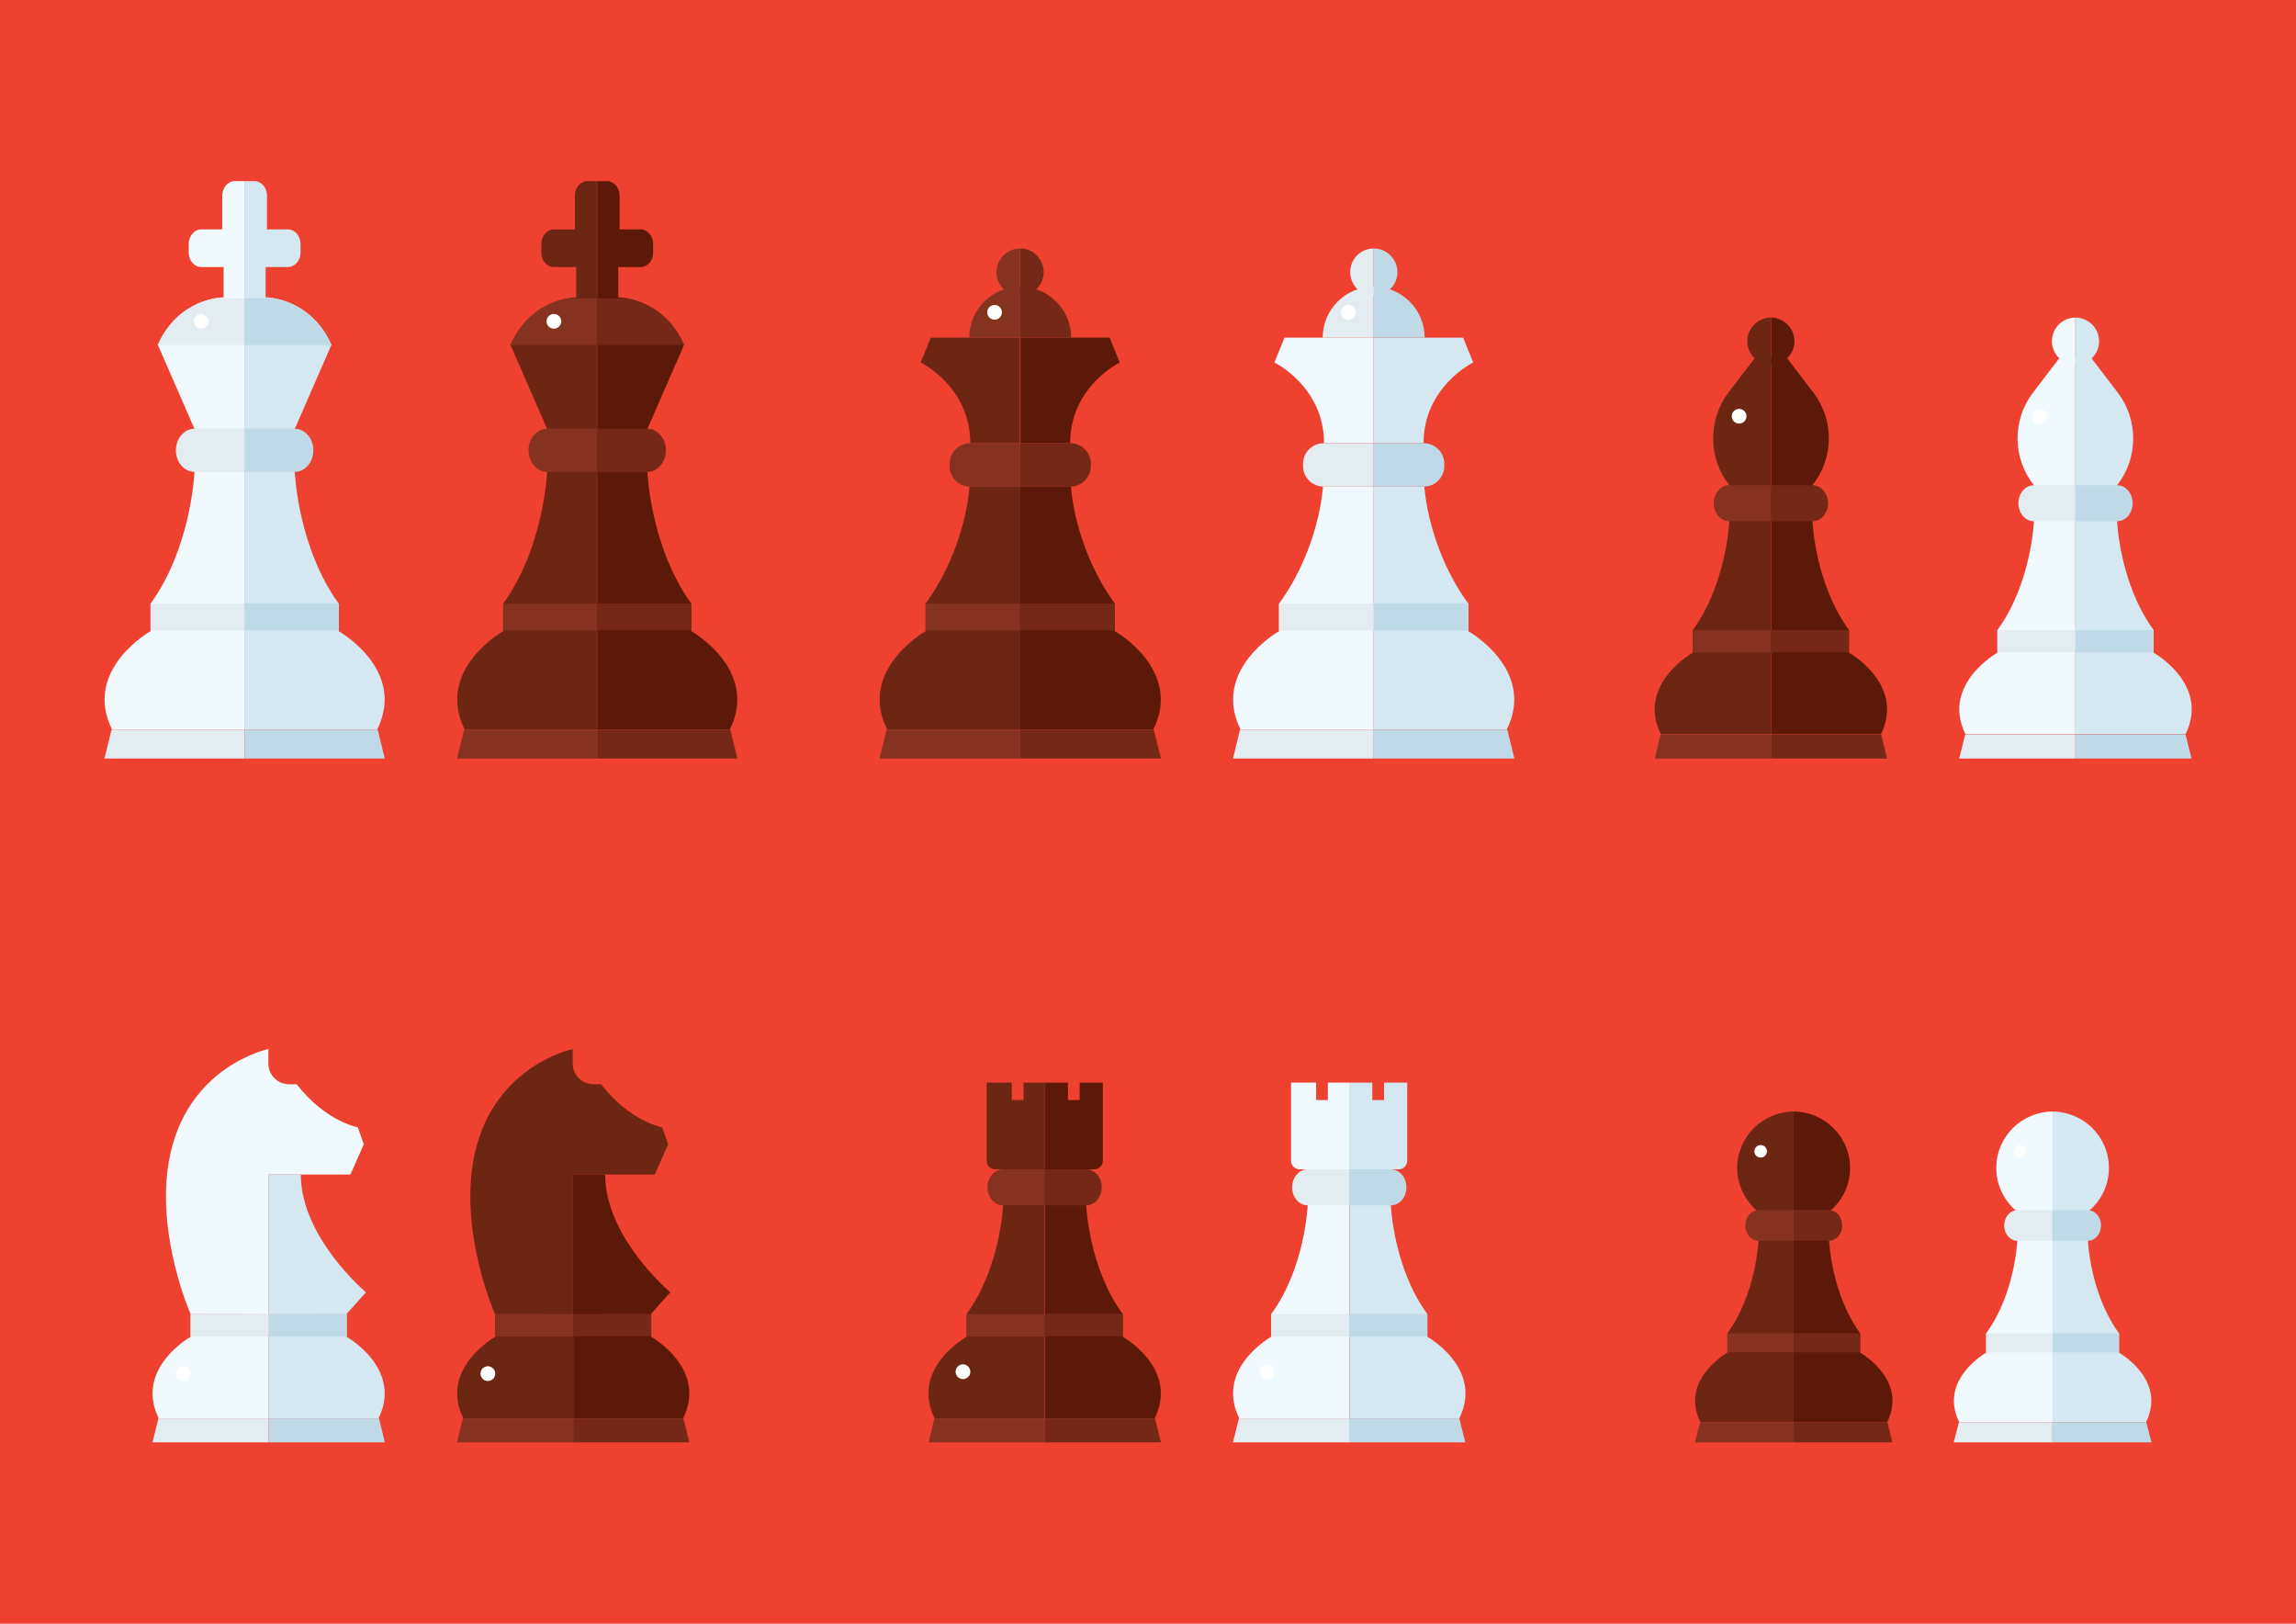 <?xml version="1.0" encoding="utf-8"?>
<!-- Generator: Adobe Illustrator 19.2.1, SVG Export Plug-In . SVG Version: 6.00 Build 0)  -->
<svg version="1.1" id="Layer_1" xmlns="http://www.w3.org/2000/svg" xmlns:xlink="http://www.w3.org/1999/xlink" x="0px" y="0px"
	 width="841.9px" height="595.3px" viewBox="0 0 841.9 595.3" enable-background="new 0 0 841.9 595.3" xml:space="preserve">
<g>
	<rect fill="#EF4130" width="841.9" height="595.3"/>
	<g>
		<g>
			<g>
				<g>
					<path fill="#6C2611" d="M219,66.4h-3.6c-2.5,0-4.6,2.4-4.6,5.3v12.4h-7.7c-2.5,0-4.6,2.4-4.6,5.3v3.2c0,2.9,2,5.3,4.6,5.3h8.2
						V109c0,0-16.4,0-24.1,17.5l13.4,30.7v15.9c0,0-1.1,27.5-16.1,48.2v10.1c0,0-25,14.1-14.1,36.1H219V66.4z"/>
					<path fill="#85321E" d="M209.3,109.2c-4.6,0.6-16.1,3.5-22.2,17.3H219v-17.1h-7.7L209.3,109.2z"/>
					<path fill="#85321E" d="M200.6,157.2L200.6,157.2c-3.8,0-6.8,3.6-6.8,7.9c0,4.4,3.1,7.9,6.8,7.9l0,0H219v-15.9H200.6z"/>
					<rect x="184.5" y="221.3" fill="#85321E" width="34.5" height="9.9"/>
					<polygon fill="#85321E" points="167.6,278.1 219,278.1 219,267.5 170.2,267.5 					"/>
				</g>
				<g>
					<path fill="#5D1907" d="M219,66.4h3.6c2.5,0,4.6,2.4,4.6,5.3v12.4h7.7c2.5,0,4.6,2.4,4.6,5.3v3.2c0,2.9-2,5.3-4.6,5.3h-8.2V109
						c0,0,16.4,0,24.1,17.5l-13.4,30.7v15.9c0,0,1.1,27.5,16.1,48.2v10.1c0,0,25,14.1,14.1,36.1H219V66.4z"/>
					<path fill="#762817" d="M228.7,109.2c4.6,0.6,16.1,3.5,22.2,17.3H219v-17.1h7.7L228.7,109.2z"/>
					<path fill="#762817" d="M237.4,157.2L237.4,157.2c3.8,0,6.8,3.6,6.8,7.9c0,4.4-3.1,7.9-6.8,7.9l0,0H219v-15.9H237.4z"/>
					
						<rect x="219" y="221.3" transform="matrix(-1 -5.218815e-011 5.218815e-011 -1 472.53 452.397)" fill="#762817" width="34.5" height="9.9"/>
					<polygon fill="#762817" points="270.4,278.1 219,278.1 219,267.5 267.8,267.5 					"/>
				</g>
				<circle fill="#FFFFFF" cx="203.1" cy="117.8" r="2.7"/>
			</g>
			<g>
				<g>
					<path fill="#EFF9FE" d="M89.7,66.4h-3.6c-2.5,0-4.6,2.4-4.6,5.3v12.4h-7.7c-2.5,0-4.6,2.4-4.6,5.3v3.2c0,2.9,2,5.3,4.6,5.3H82
						V109c0,0-16.4,0-24.1,17.5l13.4,30.7v15.9c0,0-1.1,27.5-16.1,48.2v10.1c0,0-25,14.1-14.1,36.1h48.7V66.4z"/>
					<path fill="#E2ECF1" d="M80,109.2c-4.6,0.6-16.1,3.5-22.2,17.3h31.8v-17.1H82L80,109.2z"/>
					<path fill="#E2ECF1" d="M71.3,157.2L71.3,157.2c-3.8,0-6.8,3.6-6.8,7.9c0,4.4,3.1,7.9,6.8,7.9l0,0h18.4v-15.9H71.3z"/>
					<rect x="55.2" y="221.3" fill="#E2ECF1" width="34.5" height="9.9"/>
					<polygon fill="#E2ECF1" points="38.3,278.1 89.7,278.1 89.7,267.5 40.9,267.5 					"/>
				</g>
				<g>
					<path fill="#D5E7F0" d="M89.7,66.4h3.6c2.5,0,4.6,2.4,4.6,5.3v12.4h7.7c2.5,0,4.6,2.4,4.6,5.3v3.2c0,2.9-2,5.3-4.6,5.3h-8.2
						V109c0,0,16.4,0,24.1,17.5l-13.4,30.7v15.9c0,0,1.1,27.5,16.1,48.2v10.1c0,0,25,14.1,14.1,36.1H89.7V66.4z"/>
					<path fill="#C0D9E6" d="M99.4,109.2c4.6,0.6,16.1,3.5,22.2,17.3H89.7v-17.1h7.7L99.4,109.2z"/>
					<path fill="#C0D9E6" d="M108.1,157.2L108.1,157.2c3.8,0,6.8,3.6,6.8,7.9c0,4.4-3.1,7.9-6.8,7.9l0,0H89.7v-15.9H108.1z"/>
					
						<rect x="89.7" y="221.3" transform="matrix(-1 -5.218815e-011 5.218815e-011 -1 213.949 452.397)" fill="#C0D9E6" width="34.5" height="9.9"/>
					<polygon fill="#C0D9E6" points="141.1,278.1 89.7,278.1 89.7,267.5 138.5,267.5 					"/>
				</g>
				<circle fill="#FFFFFF" cx="73.8" cy="117.8" r="2.7"/>
			</g>
		</g>
		<g>
			<g>
				<g>
					<path fill="#6C2611" d="M374.1,123.8h-32.8l-3.7,9.1c0,0,18.2,8.8,18.2,29.6h18.2V123.8z"/>
					<path fill="#85321E" d="M355.7,178.4h18.4v-15.9h-18.4c-4.1,0-7.5,3.4-7.5,7.5v0.9C348.2,175,351.6,178.4,355.7,178.4z"/>
					<path fill="#6C2611" d="M355.5,178.4c0,0-1.1,22.2-16.1,42.9v10.1c0,0-25,14.1-14.1,36.1h48.8v-89.1H355.5z"/>
					<rect x="339.4" y="221.3" fill="#85321E" width="34.7" height="9.9"/>
					<polygon fill="#85321E" points="322.5,278.1 374.1,278.1 374.1,267.5 325.1,267.5 					"/>
					<path fill="#85321E" d="M374.1,105.1c-10.3,0-18.7,8.4-18.7,18.7h18.7V105.1z"/>
				</g>
				<g>
					<path fill="#5D1907" d="M374.1,123.8h32.8l3.7,9.1c0,0-18.2,8.8-18.2,29.6h-18.2V123.8z"/>
					<path fill="#762817" d="M392.5,178.4h-18.4v-15.9h18.4c4.1,0,7.5,3.4,7.5,7.5v0.9C400,175,396.6,178.4,392.5,178.4z"/>
					<path fill="#5D1907" d="M392.7,178.4c0,0,1.1,22.2,16.1,42.9v10.1c0,0,25,14.1,14.1,36.1h-48.8v-89.1H392.7z"/>
					
						<rect x="374.1" y="221.3" transform="matrix(-1 -4.463908e-011 4.463908e-011 -1 782.869 452.397)" fill="#762817" width="34.7" height="9.9"/>
					<polygon fill="#762817" points="425.7,278.1 374.1,278.1 374.1,267.5 423.1,267.5 					"/>
					<path fill="#762817" d="M374.1,105.1c10.3,0,18.7,8.4,18.7,18.7h-18.7V105.1z"/>
				</g>
				<circle fill="#FFFFFF" cx="364.7" cy="114.5" r="2.7"/>
				<g>
					<path fill="#85321E" d="M365.4,99.8c0,4.8,3.9,8.6,8.6,8.6V91.1C369.3,91.1,365.4,95,365.4,99.8z"/>
					<path fill="#762817" d="M382.7,99.8c0,4.8-3.9,8.6-8.6,8.6V91.1C378.9,91.1,382.7,95,382.7,99.8z"/>
				</g>
			</g>
			<g>
				<g>
					<path fill="#EFF9FE" d="M503.7,123.8H471l-3.7,9.1c0,0,18.2,8.8,18.2,29.6h18.2V123.8z"/>
					<path fill="#E2ECF1" d="M485.3,178.4h18.4v-15.9h-18.4c-4.1,0-7.5,3.4-7.5,7.5v0.9C477.8,175,481.2,178.4,485.3,178.4z"/>
					<path fill="#EFF9FE" d="M485.1,178.4c0,0-1.1,22.2-16.1,42.9v10.1c0,0-25,14.1-14.1,36.1h48.8v-89.1H485.1z"/>
					<rect x="469" y="221.3" fill="#E2ECF1" width="34.7" height="9.9"/>
					<polygon fill="#E2ECF1" points="452.1,278.1 503.7,278.1 503.7,267.5 454.7,267.5 					"/>
					<path fill="#E2ECF1" d="M503.7,105.1c-10.3,0-18.7,8.4-18.7,18.7h18.7V105.1z"/>
				</g>
				<g>
					<path fill="#D5E7F0" d="M503.7,123.8h32.8l3.7,9.1c0,0-18.2,8.8-18.2,29.6h-18.2V123.8z"/>
					<path fill="#C0D9E6" d="M522.1,178.4h-18.4v-15.9h18.4c4.1,0,7.5,3.4,7.5,7.5v0.9C529.6,175,526.2,178.4,522.1,178.4z"/>
					<path fill="#D5E7F0" d="M522.3,178.4c0,0,1.1,22.2,16.1,42.9v10.1c0,0,25,14.1,14.1,36.1h-48.8v-89.1H522.3z"/>
					
						<rect x="503.7" y="221.3" transform="matrix(-1 -4.463908e-011 4.463908e-011 -1 1042.159 452.397)" fill="#C0D9E6" width="34.7" height="9.9"/>
					<polygon fill="#C0D9E6" points="555.3,278.1 503.7,278.1 503.7,267.5 552.7,267.5 					"/>
					<path fill="#C0D9E6" d="M503.7,105.1c10.3,0,18.7,8.4,18.7,18.7h-18.7V105.1z"/>
				</g>
				<circle fill="#FFFFFF" cx="494.4" cy="114.5" r="2.7"/>
				<g>
					<path fill="#E2ECF1" d="M495.1,99.8c0,4.8,3.9,8.6,8.6,8.6V91.1C498.9,91.1,495.1,95,495.1,99.8z"/>
					<path fill="#C0D9E6" d="M512.4,99.8c0,4.8-3.9,8.6-8.6,8.6V91.1C508.5,91.1,512.4,95,512.4,99.8z"/>
				</g>
			</g>
		</g>
		<g>
			<g>
				<g>
					<g>
						<g>
							<path fill="#6C2611" d="M640.7,125.1c0,4.8,3.9,8.6,8.6,8.6v-17.3C644.6,116.5,640.7,120.3,640.7,125.1z"/>
						</g>
						<path fill="#6C2611" d="M634.1,177.9L634.1,177.9v13.2c0,0-0.9,22.8-13.4,39.9v8.3c0,0-20.7,11.6-11.7,29.9h40.3V131.2h-5.8
							l-9.7,12.7C626.2,153.9,626.3,168,634.1,177.9z"/>
						<path fill="#85321E" d="M634.1,177.9L634.1,177.9c-3.1,0-5.7,2.9-5.7,6.6c0,3.6,2.5,6.6,5.7,6.6l0,0h15.2v-13.2H634.1z"/>
						<rect x="620.8" y="231" fill="#85321E" width="28.6" height="8.2"/>
						<polygon fill="#85321E" points="606.8,278.1 649.4,278.1 649.4,269.3 608.9,269.3 						"/>
					</g>
					<g>
						<g>
							<g>
								<g>
									<path fill="#5D1907" d="M658,125.1c0,4.8-3.9,8.6-8.6,8.6v-17.3C654.1,116.5,658,120.3,658,125.1z"/>
								</g>
							</g>
						</g>
						<path fill="#5D1907" d="M664.6,177.9L664.6,177.9v13.2c0,0,0.9,22.8,13.4,39.9v8.3c0,0,20.7,11.6,11.7,29.9h-40.3V131.2h5.8
							l9.7,12.7C672.6,153.9,672.5,168,664.6,177.9z"/>
						<path fill="#762817" d="M664.6,177.9L664.6,177.9c3.1,0,5.7,2.9,5.7,6.6c0,3.6-2.5,6.6-5.7,6.6l0,0h-15.2v-13.2H664.6z"/>
						
							<rect x="649.4" y="231" transform="matrix(-1 -4.488200e-011 4.488200e-011 -1 1327.341 470.204)" fill="#762817" width="28.6" height="8.2"/>
						<polygon fill="#762817" points="692,278.1 649.4,278.1 649.4,269.3 689.8,269.3 						"/>
					</g>
				</g>
				<circle fill="#FFFFFF" cx="637.7" cy="152.6" r="2.7"/>
			</g>
			<g>
				<g>
					<g>
						<g>
							<g>
								<g>
									<path fill="#EFF9FE" d="M752.4,125.1c0,4.8,3.9,8.6,8.6,8.6v-17.3C756.2,116.5,752.4,120.3,752.4,125.1z"/>
								</g>
							</g>
						</g>
						<path fill="#EFF9FE" d="M745.8,177.9L745.8,177.9v13.2c0,0-0.9,22.8-13.4,39.9v8.3c0,0-20.7,11.6-11.7,29.9H761V131.2h-5.8
							l-9.7,12.7C737.8,153.9,737.9,168,745.8,177.9z"/>
						<path fill="#E2ECF1" d="M745.8,177.9L745.8,177.9c-3.1,0-5.7,2.9-5.7,6.6c0,3.6,2.5,6.6,5.7,6.6l0,0H761v-13.2H745.8z"/>
						<rect x="732.4" y="231" fill="#E2ECF1" width="28.6" height="8.2"/>
						<polygon fill="#E2ECF1" points="718.4,278.1 761,278.1 761,269.3 720.6,269.3 						"/>
					</g>
					<g>
						<g>
							<g>
								<g>
									<path fill="#D5E7F0" d="M769.7,125.1c0,4.8-3.9,8.6-8.6,8.6v-17.3C765.8,116.5,769.7,120.3,769.7,125.1z"/>
								</g>
							</g>
						</g>
						<path fill="#D5E7F0" d="M776.3,177.9L776.3,177.9l0,13.2c0,0,0.9,22.8,13.4,39.9v8.3c0,0,20.7,11.6,11.7,29.9H761V131.2h5.8
							l9.7,12.7C784.2,153.9,784.1,168,776.3,177.9z"/>
						<path fill="#C0D9E6" d="M776.3,177.9L776.3,177.9c3.1,0,5.7,2.9,5.7,6.6c0,3.6-2.5,6.6-5.7,6.6l0,0H761v-13.2H776.3z"/>
						
							<rect x="761" y="231" transform="matrix(-1 -4.488200e-011 4.488200e-011 -1 1550.63 470.204)" fill="#C0D9E6" width="28.6" height="8.2"/>
						<polygon fill="#C0D9E6" points="803.6,278.1 761,278.1 761,269.3 801.4,269.3 						"/>
					</g>
				</g>
				<circle fill="#FFFFFF" cx="747.9" cy="152.6" r="2.7"/>
			</g>
		</g>
		<g>
			<g>
				<g>
					<g>
						<g>
							<g>
								<g>
									<g>
										<path fill="#6C2611" d="M637,428.2c0,11.4,9.3,20.7,20.7,20.7v-41.4C646.3,407.6,637,416.8,637,428.2z"/>
									</g>
								</g>
							</g>
						</g>
					</g>
					<path fill="#6C2611" d="M644.8,443.7v11.2c0,0-0.8,19.4-11.4,33.9v7.1c0,0-17.6,9.9-9.9,25.5h34.3v-77.7L644.8,443.7z"/>
					<path fill="#85321E" d="M644.8,443.7L644.8,443.7c-2.7,0-4.8,2.5-4.8,5.6c0,3.1,2.2,5.6,4.8,5.6l0,0h13v-11.2H644.8z"/>
					<rect x="633.4" y="488.8" fill="#85321E" width="24.3" height="7"/>
					<polygon fill="#85321E" points="621.5,528.8 657.7,528.8 657.7,521.4 623.4,521.4 					"/>
				</g>
				<g>
					<g>
						<g>
							<g>
								<g>
									<g>
										<path fill="#5D1907" d="M678.4,428.2c0,11.4-9.3,20.7-20.7,20.7v-41.4C669.1,407.6,678.4,416.8,678.4,428.2z"/>
									</g>
								</g>
							</g>
						</g>
					</g>
					<path fill="#5D1907" d="M670.7,443.7v11.2c0,0,0.8,19.4,11.4,33.9v7.1c0,0,17.6,9.9,9.9,25.5h-34.3v-77.7L670.7,443.7z"/>
					<path fill="#762817" d="M670.7,443.7L670.7,443.7c2.7,0,4.8,2.5,4.8,5.6c0,3.1-2.2,5.6-4.8,5.6l0,0h-13v-11.2H670.7z"/>
					
						<rect x="657.7" y="488.8" transform="matrix(-1 -4.493840e-011 4.493840e-011 -1 1339.778 984.604)" fill="#762817" width="24.3" height="7"/>
					<polygon fill="#762817" points="693.9,528.8 657.7,528.8 657.7,521.4 692.1,521.4 					"/>
				</g>
				<circle fill="#FFFFFF" cx="645.6" cy="422.1" r="2.3"/>
			</g>
			<g>
				<g>
					<g>
						<g>
							<g>
								<g>
									<g>
										<path fill="#EFF9FE" d="M732,428.2c0,11.4,9.3,20.7,20.7,20.7v-41.4C741.2,407.6,732,416.8,732,428.2z"/>
									</g>
								</g>
							</g>
						</g>
					</g>
					<path fill="#EFF9FE" d="M739.7,443.7v11.2c0,0-0.8,19.4-11.4,33.9v7.1c0,0-17.6,9.9-9.9,25.5h34.3v-77.7L739.7,443.7z"/>
					<path fill="#E2ECF1" d="M739.7,443.7L739.7,443.7c-2.7,0-4.8,2.5-4.8,5.6c0,3.1,2.2,5.6,4.8,5.6l0,0h13v-11.2H739.7z"/>
					<rect x="728.3" y="488.8" fill="#E2ECF1" width="24.3" height="7"/>
					<polygon fill="#E2ECF1" points="716.4,528.8 752.6,528.8 752.6,521.4 718.3,521.4 					"/>
				</g>
				<g>
					<g>
						<g>
							<g>
								<g>
									<g>
										<path fill="#D5E7F0" d="M773.3,428.2c0,11.4-9.3,20.7-20.7,20.7v-41.4C764.1,407.6,773.3,416.8,773.3,428.2z"/>
									</g>
								</g>
							</g>
						</g>
					</g>
					<path fill="#D5E7F0" d="M765.6,443.7v11.2c0,0,0.8,19.4,11.4,33.9v7.1c0,0,17.6,9.9,9.9,25.5h-34.3v-77.7L765.6,443.7z"/>
					<path fill="#C0D9E6" d="M765.6,443.7L765.6,443.7c2.7,0,4.8,2.5,4.8,5.6c0,3.1-2.2,5.6-4.8,5.6l0,0h-13v-11.2H765.6z"/>
					
						<rect x="752.6" y="488.8" transform="matrix(-1 -4.493840e-011 4.493840e-011 -1 1529.621 984.604)" fill="#C0D9E6" width="24.3" height="7"/>
					<polygon fill="#C0D9E6" points="788.9,528.8 752.6,528.8 752.6,521.4 787,521.4 					"/>
				</g>
				<circle fill="#FFFFFF" cx="740.5" cy="422.1" r="2.3"/>
			</g>
		</g>
		<g>
			<g>
				<path fill="#EFF9FE" d="M69.9,481.8v8.3c0,0-20.7,11.6-11.7,29.9h40.3v-38.3L69.9,481.8z"/>
				<rect x="69.9" y="481.8" fill="#E2ECF1" width="28.6" height="8.2"/>
				<polygon fill="#E2ECF1" points="55.9,528.8 98.5,528.8 98.5,520 58.1,520 				"/>
				<path fill="#D5E7F0" d="M127.1,481.8v8.3c0,0,20.7,11.6,11.7,29.9H98.5v-38.3L127.1,481.8z"/>
				
					<rect x="98.5" y="481.8" transform="matrix(-1 -4.488200e-011 4.488200e-011 -1 225.667 971.729)" fill="#C0D9E6" width="28.6" height="8.2"/>
				<polygon fill="#C0D9E6" points="141.1,528.8 98.5,528.8 98.5,520 139,520 				"/>
				<path fill="#EFF9FE" d="M131.2,413.3c0,0-11.8-2.1-22.4-15.8h-2.8c-4.2,0-7.6-3.4-7.6-7.6v-5.3c0,0-30.5,6.3-36.5,41.3
					c-4.7,27.3,8,55.9,8,55.9h28.6v-51.2h30l4.9-11.1L131.2,413.3z"/>
				<path fill="#D5E7F0" d="M127,481.8l7.2-8c0,0-23.9-20.1-23.9-43.2H98.5v51.2H127z"/>
				<circle fill="#FFFFFF" cx="67.2" cy="503.6" r="2.7"/>
			</g>
			<g>
				<path fill="#6C2611" d="M181.6,481.8v8.3c0,0-20.7,11.6-11.7,29.9h40.3v-38.3L181.6,481.8z"/>
				<rect x="181.6" y="481.8" fill="#85321E" width="28.6" height="8.2"/>
				<polygon fill="#85321E" points="167.6,528.8 210.2,528.8 210.2,520 169.7,520 				"/>
				<path fill="#5D1907" d="M238.8,481.8v8.3c0,0,20.7,11.6,11.7,29.9h-40.3v-38.3L238.8,481.8z"/>
				
					<rect x="210.2" y="481.8" transform="matrix(-1 -4.488200e-011 4.488200e-011 -1 448.957 971.729)" fill="#762817" width="28.6" height="8.2"/>
				<polygon fill="#762817" points="252.8,528.8 210.2,528.8 210.2,520 250.6,520 				"/>
				<path fill="#6C2611" d="M242.8,413.3c0,0-11.8-2.1-22.4-15.8h-2.8c-4.2,0-7.6-3.4-7.6-7.6v-5.3c0,0-30.5,6.3-36.5,41.3
					c-4.7,27.3,8,55.9,8,55.9h28.6v-51.2h30l4.9-11.1L242.8,413.3z"/>
				<path fill="#5D1907" d="M238.6,481.8l7.2-8c0,0-23.9-20.1-23.9-43.2h-11.8v51.2H238.6z"/>
				<circle fill="#FFFFFF" cx="178.9" cy="503.6" r="2.7"/>
			</g>
		</g>
		<g>
			<g>
				<g>
					<g>
						<path fill="#6C2611" d="M367.8,428.7v13.2c0,0-0.9,22.8-13.4,39.9v8.3c0,0-20.7,11.6-11.7,29.9h40.3v-91.3H367.8z"/>
					</g>
					<path fill="#85321E" d="M367.8,428.7L367.8,428.7c-3.1,0-5.7,2.9-5.7,6.6c0,3.6,2.5,6.6,5.7,6.6l0,0h15.2v-13.2H367.8z"/>
					<rect x="354.5" y="481.8" fill="#85321E" width="28.6" height="8.2"/>
					<polygon fill="#85321E" points="340.5,528.8 383.1,528.8 383.1,520 342.6,520 					"/>
					<path fill="#6C2611" d="M375.3,396.9v6.4H371v-6.4h-9.2v28.6c0,1.8,1.4,3.2,3.2,3.2h18.1v-31.8H375.3z"/>
					<g>
						<path fill="#5D1907" d="M398.3,428.7v13.2c0,0,0.9,22.8,13.4,39.9v8.3c0,0,20.7,11.6,11.7,29.9h-40.3v-91.3H398.3z"/>
					</g>
					<path fill="#762817" d="M398.3,428.7L398.3,428.7c3.1,0,5.7,2.9,5.7,6.6c0,3.6-2.5,6.6-5.7,6.6l0,0h-15.2v-13.2H398.3z"/>
					
						<rect x="383.1" y="481.8" transform="matrix(-1 -4.488200e-011 4.488200e-011 -1 794.764 971.729)" fill="#762817" width="28.6" height="8.2"/>
					<polygon fill="#762817" points="425.7,528.8 383.1,528.8 383.1,520 423.5,520 					"/>
					<path fill="#5D1907" d="M395.9,396.9v6.4h-4.3v-6.4h-8.5v31.8h18.1c1.8,0,3.2-1.4,3.2-3.2v-28.6H395.9z"/>
				</g>
				<circle fill="#FFFFFF" cx="353.1" cy="502.9" r="2.7"/>
			</g>
			<g>
				<g>
					<g>
						<path fill="#EFF9FE" d="M479.5,428.7v13.2c0,0-0.9,22.8-13.4,39.9v8.3c0,0-20.7,11.6-11.7,29.9h40.3v-91.3H479.5z"/>
					</g>
					<path fill="#E2ECF1" d="M479.5,428.7L479.5,428.7c-3.1,0-5.7,2.9-5.7,6.6c0,3.6,2.5,6.6,5.7,6.6l0,0h15.2v-13.2H479.5z"/>
					<rect x="466.1" y="481.8" fill="#E2ECF1" width="28.6" height="8.2"/>
					<polygon fill="#E2ECF1" points="452.1,528.8 494.7,528.8 494.7,520 454.3,520 					"/>
					<path fill="#EFF9FE" d="M486.9,396.9v6.4h-4.3v-6.4h-9.2v28.6c0,1.8,1.4,3.2,3.2,3.2h18.1v-31.8H486.9z"/>
					<g>
						<path fill="#D5E7F0" d="M510,428.7v13.2c0,0,0.9,22.8,13.4,39.9v8.3c0,0,20.7,11.6,11.7,29.9h-40.3v-91.3H510z"/>
					</g>
					<path fill="#C0D9E6" d="M510,428.7L510,428.7c3.1,0,5.7,2.9,5.7,6.6c0,3.6-2.5,6.6-5.7,6.6l0,0h-15.2v-13.2H510z"/>
					
						<rect x="494.7" y="481.8" transform="matrix(-1 -4.488200e-011 4.488200e-011 -1 1018.054 971.729)" fill="#C0D9E6" width="28.6" height="8.2"/>
					<polygon fill="#C0D9E6" points="537.3,528.8 494.7,528.8 494.7,520 535.1,520 					"/>
					<path fill="#D5E7F0" d="M507.5,396.9v6.4h-4.3v-6.4h-8.5v31.8h18.1c1.8,0,3.2-1.4,3.2-3.2v-28.6H507.5z"/>
				</g>
				<circle fill="#FFFFFF" cx="464.7" cy="502.9" r="2.7"/>
			</g>
		</g>
	</g>
</g>
</svg>
